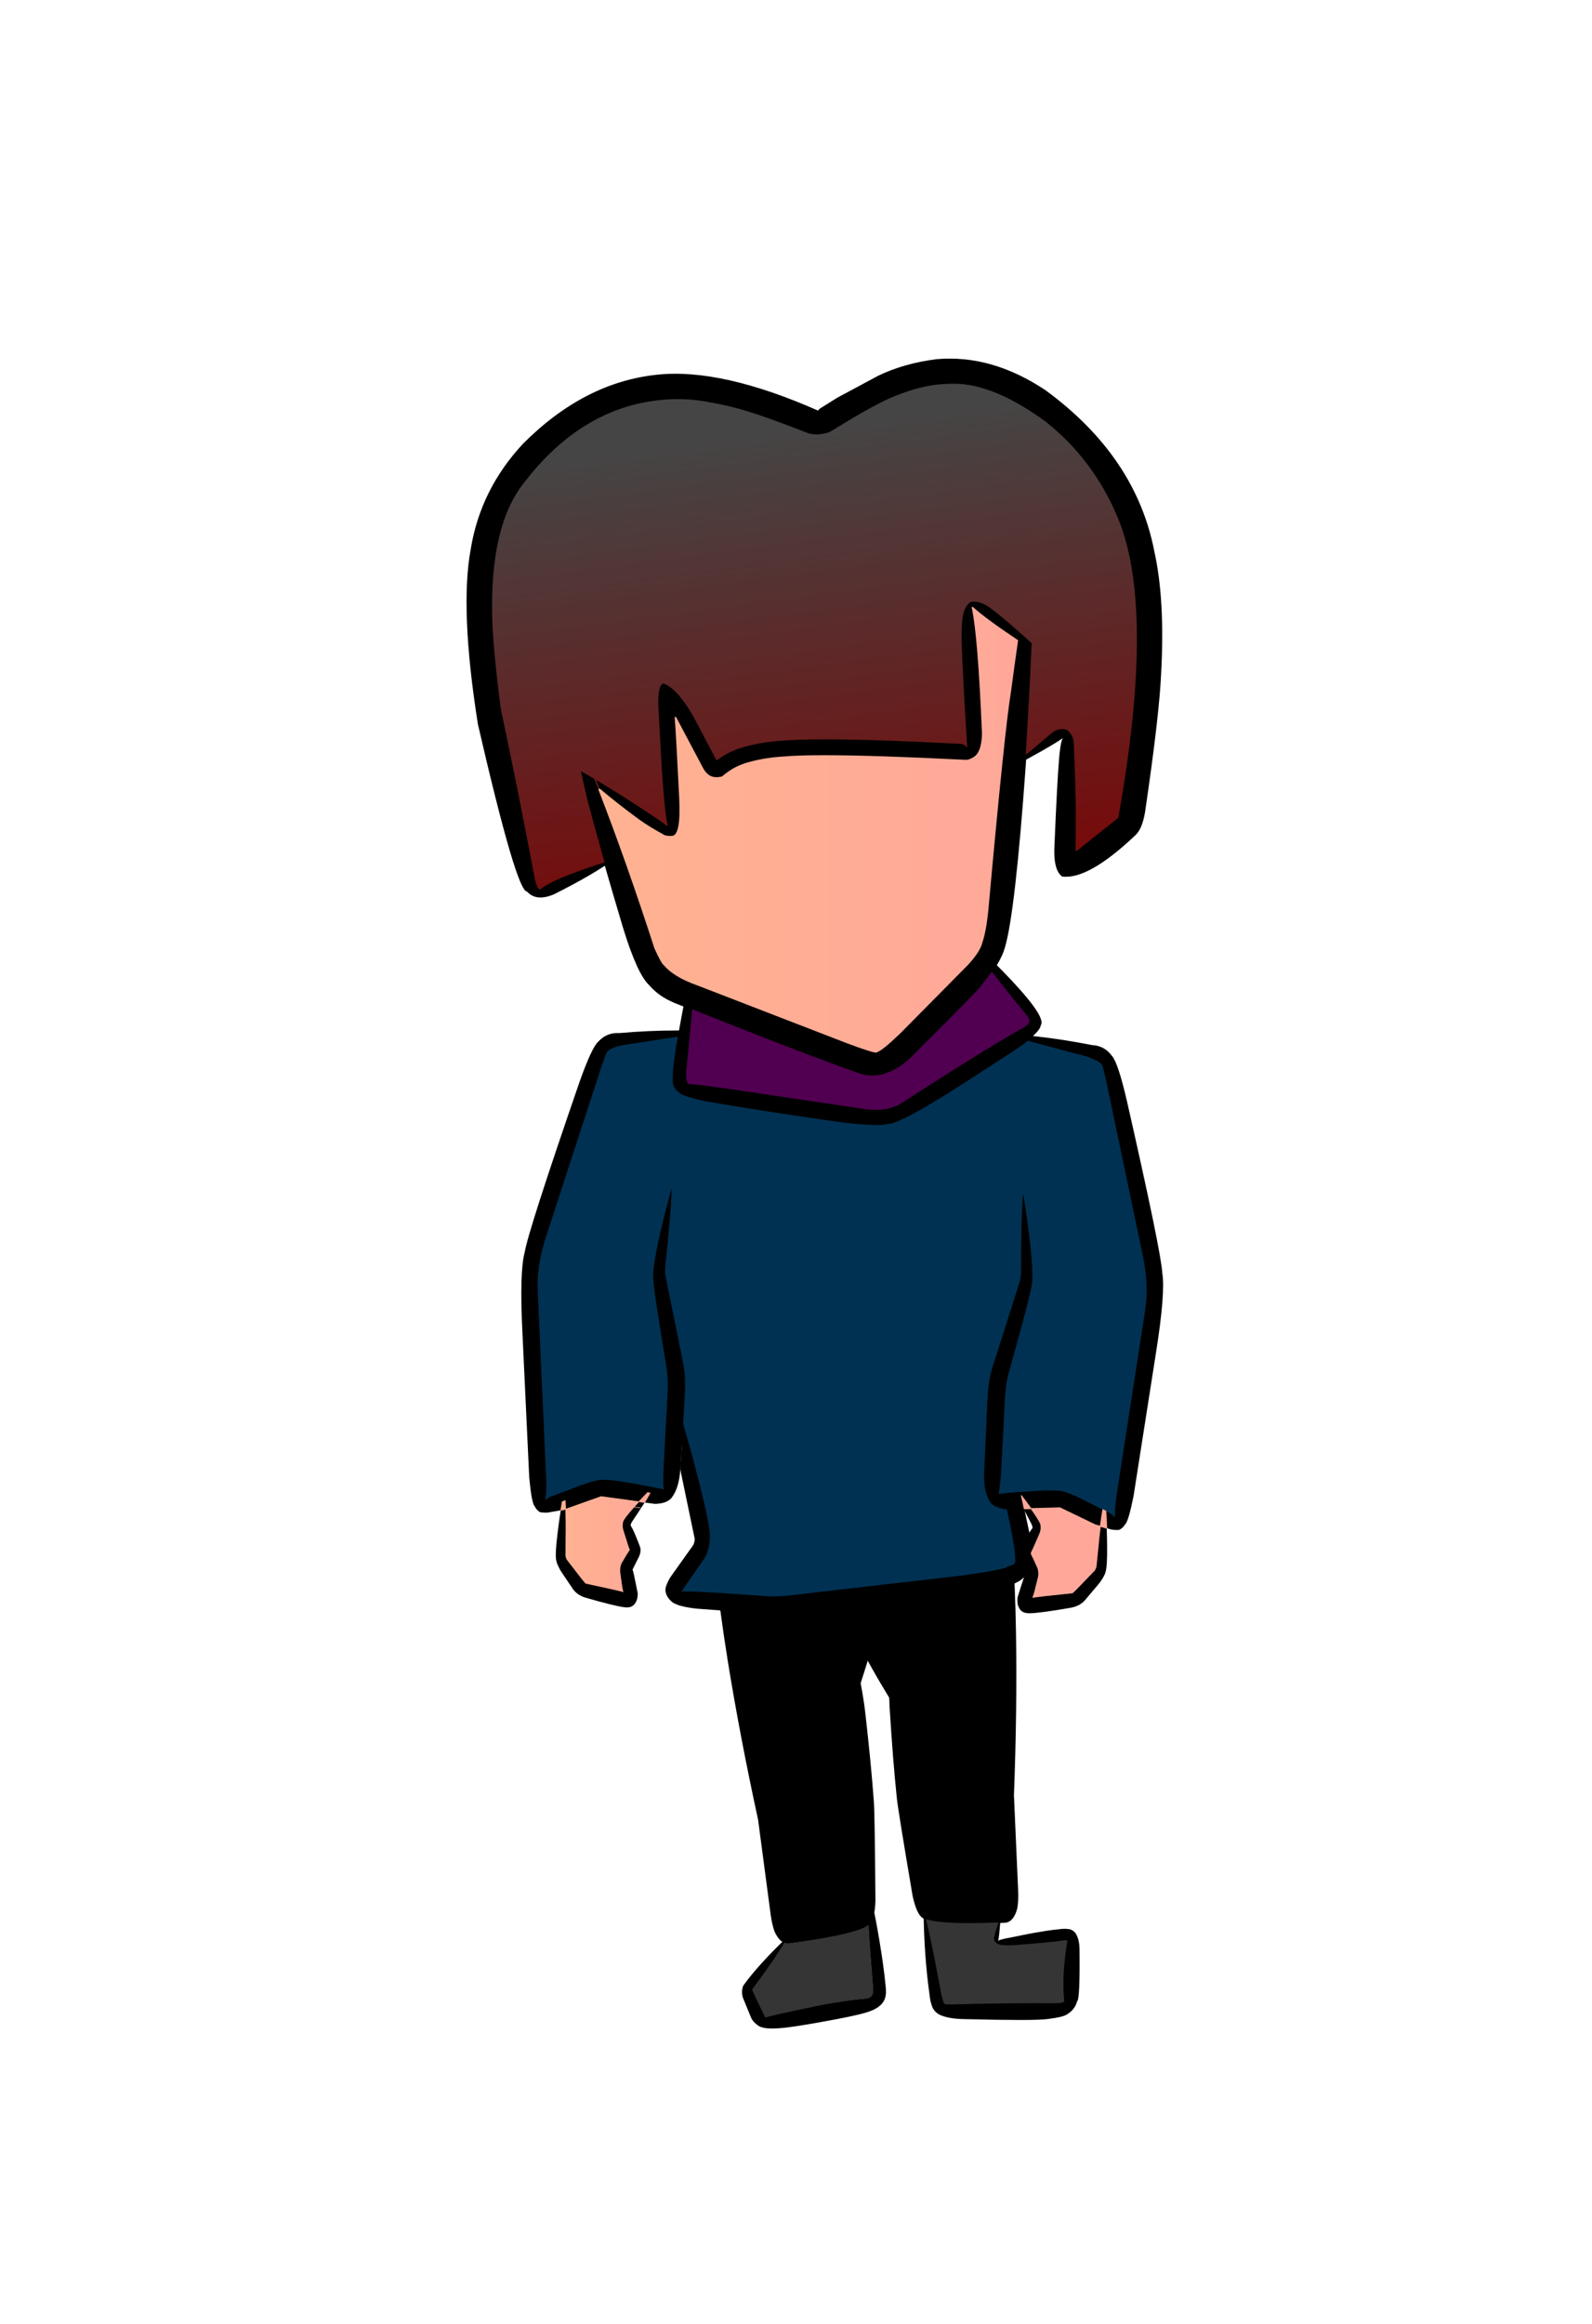 <?xml version="1.0" encoding="utf-8"?>
<svg xmlns="http://www.w3.org/2000/svg" xmlns:xlink="http://www.w3.org/1999/xlink" version= "1.1" width="1000px" height="1459px" viewBox="-140 0 1000 1459">
<g id="layer1">
<g style="fill:rgb(0,49,82); fill-opacity:1.0; stroke-linejoin: miter">
<path d="M335.742,1006.542L286.855,1002.361Q296.149,973.462,300.843,948.612L285.453,898.986L279.716,934.934L260.066,936.946L229.422,936.585L200.095,944.168L195.88,909.968L197.926,871.374L193.038,800.257Q218.185,716.994,238.632,659.875L265.558,651.261L290.344,648.558L287.104,680.062L331.622,691.321L413.652,701.32L491.199,661.256L498.581,651.706L531.426,656.997L554.508,665.319L580.716,766.179L583.666,838.079L575.215,891.982L561.64,956.741Q534.043,948.799,514.597,939.081L494.527,941.661L501.167,987.534L470.298,996.669L335.742,1006.542"/>
</g>
<g style="fill:rgb(0,0,0); fill-opacity:1.0; stroke-linejoin: miter">
<path d="M499.919,396.006Q499.459,399.071,499.001,402.227Q496.84,417.106,494.599,434.044Q490.6,457.785,480.288,572.05Q478.905,585.112,476.592,591.704Q475.427,597.033,467.782,605.422L425.266,648.403Q413.723,659.493,410.745,660.165Q410.807,660.432,410.271,660.432Q407.717,660.432,391.586,654.367L297.799,618.124Q283.514,613.042,277.28,605.681Q275.92,604.99,271.517,595.304Q254.029,541.207,236.233,495.368Q236.232,495.367,236.231,495.367L236.232,495.368Q234.942,492.043,233.651,488.764Q228.071,485.462,224.247,483.415L224.245,483.416Q224.439,484.32,224.637,485.224Q224.641,485.227,224.645,485.231L224.643,485.232Q226.658,494.445,228.888,503.585Q233.221,520.108,239.23,541.156L239.23,541.157Q239.228,541.157,239.226,541.158Q239.574,542.362,239.924,543.582L239.924,543.583Q239.922,543.583,239.92,543.584Q245.031,561.405,251.311,582.391Q260.278,611.736,267.887,618.688Q273.864,625.656,283.489,629.641Q357.414,659.458,399.402,674.324Q403.706,675.757,408.021,675.757Q419.696,675.757,431.456,665.265Q478.221,618.682,477.29,618.489L477.285,618.49Q477.236,618.493,477.156,618.538Q488.575,604.579,491.255,594.851Q497.728,572.869,504.355,480.016Q504.45,478.501,504.545,477.001L504.54,477.002Q502.108,478.317,499.471,479.727L499.469,479.728Q502.11,478.314,504.54,476.994Q504.668,475.025,504.789,473.081L504.783,473.082Q507.06,436.408,508.258,408.278Q508.257,408.278,508.256,408.277L508.258,408.278Q508.358,405.924,508.451,403.631Q503.874,399.485,499.919,396.006 Z M245.988,539.392L245.988,539.393Q245.988,539.392,245.988,539.392L245.986,539.393Q245.986,539.392,245.986,539.392 Z"/>
</g>
<g style="fill:rgb(0,0,0); fill-opacity:1.0; stroke-linejoin: miter">
<path d="M509.341,340.088Q509.348,340.268,509.354,340.449Q509.389,340.276,509.424,340.104L509.347,340.088 Z"/>
</g>
<g style="fill:rgb(0,0,0); fill-opacity:1.0; stroke-linejoin: miter">
<path d="M246.761,538.826L246.827,538.869Q247.028,539.011,246.892,539.241Q240.17,540.202,216.139,549.254Q204.999,553.643,199.339,557.863Q198.222,558.95,196.406,552.084Q187.07,502.037,174.977,444.868Q169.995,406.293,169.607,387.542Q168.176,330.419,189.149,303.845Q219.09,264.313,259.364,254.246Q282.57,248.783,303.291,252.57Q318.375,255.138,328.444,258.398Q341.028,262.041,367.25,272.318Q370.154,273.378,375.045,273.09Q379.897,272.516,382.432,271.022Q412.979,252.022,425.326,247.93Q441.702,241.641,455.553,241.473Q481.877,239.646,516.718,265.211Q545.891,288.458,560.902,323.284Q585.917,379.865,562.029,513.301L534.435,535.202Q530.998,537.84,531.903,540.775Q535.213,542.781,536.038,535.871L536.213,507.495Q535.883,487.628,534.948,467.612Q535.182,461.892,530.68,458.108Q526.17,456.038,520.936,459.436L492.603,483.369Q519.664,469.127,528.342,462.949Q526.404,462.896,525.271,476.189Q524.015,490.9,522.382,530.172Q521.397,546.142,527.153,550.355Q543.576,552.563,573.333,524.279Q577.448,520.423,579.232,510.069Q588.294,448.649,589.384,422.239Q591.83,376.432,585.068,346.149Q573.557,286.665,516.784,245.053Q482.914,222.419,448.096,225.539Q427.622,228.176,411.598,235.944L385.83,249.767L375.141,256.469Q373.05,258.067,374.474,258.08Q313.299,230.977,272.884,235.254Q227.094,239.971,188.618,278.527Q161.817,307.176,155.676,344.831Q148.733,382.23,160.18,454.682Q184.435,559.945,191.051,559.807Q196.744,566.181,207.832,561.586Q233.156,548.93,246.761,538.826"/>
</g>
<g style="fill:rgb(0,0,0); fill-opacity:1.0; stroke-linejoin: miter">
<path d="M471.609,377.306L471.609,377.307C471.038,377.306,470.474,377.347,469.918,377.429C465.829,379.421,464.054,385.261,463.683,394.929C463.495,399.844,464.322,424.401,467.073,468.661C466.766,467.64,465.541,466.962,463.398,466.626L437.559,465.375C413.705,464.33,394.035,463.807,378.55,463.807C367.243,463.807,358.174,464.168,351.323,464.643C341.335,465.335,332.136,466.821,323.841,469.647C319.664,471.069,316.249,472.827,313.49,474.624C312.374,475.35,311.286,476.106,310.226,476.891C310.209,476.843,310.191,476.794,310.173,476.745L295.551,448.988C288.558,437.123,282.201,430.351,276.483,428.672C273.548,429.812,272.715,436.068,273.339,447.483C275.634,489.521,277.297,513.067,278.976,518.087C276.231,515.791,267.009,509.557,251.226,499.52C244.4,495.179,238.516,491.639,233.659,488.767L233.657,488.768C234.514,490.952,235.373,493.152,236.232,495.367C244.099,502.003,252.272,508.466,260.817,514.663C265.48,518.044,270.683,520.967,276.038,524.102C277.157,524.758,278.669,525.357,280.958,525.357C281.407,525.357,281.884,525.372,282.38,525.309C286.327,524.805,287.887,516.677,287.107,501.014C285.776,474.299,284.856,457.486,284.31,450.576L284.312,450.577L300.717,481.521C302.948,486.166,306.025,488.488,309.95,488.488C310.596,488.488,311.259,488.393,311.956,488.3C313.049,488.154,313.673,488.031,313.854,487.876C316.591,485.518,319.269,483.7,321.826,482.337C323.633,481.374,325.822,480.396,328.456,479.569C335.547,477.344,343.43,476.124,352.045,475.489C358.139,475.039,366.706,474.667,377.77,474.667C398.551,474.667,428.112,475.632,466.455,477.566C466.566,477.571,466.678,477.576,466.791,477.576C468.144,477.576,469.574,476.993,471.238,476.097C475.1,474.017,477.57,468.912,477.3,460.518C475.98,419.557,486.493,419.648,483.935,407.939L481.576,406.368C487.141,411.397,495.601,415.171,504.736,413.495L499.002,402.222C499.002,402.224,499.001,402.225,499.001,402.227C501.906,404.154,504.991,406.17,508.258,408.277C508.325,406.708,508.389,405.159,508.451,403.631C505.399,400.867,502.556,398.325,499.919,396.006L499.918,396.007C493.785,390.609,488.71,386.509,484.916,383.427C480.006,379.438,475.647,377.306,471.609,377.306L471.609,377.307 Z"/>
</g>
<g style="fill:rgb(0,0,0); fill-opacity:1.0; stroke-linejoin: miter">
<path d="M224.246,483.416Q224.439,484.32,224.637,485.224Q230.311,490.371,236.232,495.366Q234.942,492.043,233.651,488.764Q228.072,485.463,224.248,483.416 Z"/>
</g>
<g style="fill:rgb(0,0,0); fill-opacity:1.0; stroke-linejoin: miter">
<path d="M732.253,547.836L732.253,547.836Q732.257,547.836,732.294,547.837Q732.419,547.839,732.426,547.84Q732.447,547.84,732.445,547.84Q732.442,547.84,732.452,547.84Q732.46,547.84,732.486,547.841Q732.525,547.841,732.541,547.841L732.563,547.842Q732.583,547.842,732.596,547.842L732.618,547.842Q732.639,547.842,732.637,547.842L732.629,547.842L732.577,547.841Q732.556,547.841,732.282,547.837Q732.254,547.836,732.253,547.836"/>
</g>
<g style="fill:rgb(0,0,0); fill-opacity:1.0; stroke-linejoin: miter">
<path d="M475.232,595.33Q474.568,596.639,473.624,598.08Q477.824,603.956,483.048,610.792L483.048,610.793Q483.045,610.796,483.043,610.799Q492.409,623.044,505.079,638.37Q506.742,641.246,506.116,641.568Q506.589,641.953,503.201,644.541Q481.873,656.197,425.013,692.874Q423.712,693.989,416.944,695.823Q413.901,696.394,410.221,696.394Q407.367,696.394,404.13,696.05L317.9,683.232Q297.919,680.361,293.221,680.184Q293.094,680.22,292.977,680.22Q291.327,680.22,291.502,673.139Q293.874,650.001,295.156,634.335Q295.155,634.334,295.154,634.333L295.157,634.335Q295.963,624.486,296.338,617.592Q294.295,616.824,292.424,616.008L292.421,616.009Q291.073,622.491,289.281,631.975Q289.287,631.977,289.292,631.979L289.289,631.98Q287.234,642.81,284.61,657.553Q282.357,671.521,282.61,678.806Q282.654,683.281,286.548,685.959Q288.388,688.188,302.289,691.31Q343.487,698.363,389.848,704.869Q402.998,706.365,410.367,706.365Q414.938,706.365,417.284,705.789Q417.343,705.79,417.403,705.79Q426.581,705.79,475.852,673.374Q504.005,655.273,503.916,654.764Q513.664,646.874,513.702,643.84Q518.181,638.201,486.152,606.042L486.146,606.043Q481.141,601.01,475.237,595.33 Z"/>
</g>
<g style="fill:rgb(0,0,0); fill-opacity:1.0; stroke-linejoin: miter">
<path d="M580.962,563.814L580.962,563.814Q580.961,563.814,580.99,563.811L581.134,563.797L581.151,563.795Q581.153,563.795,581.153,563.795L581.315,563.778Q581.344,563.775,581.343,563.775L580.962,563.814"/>
</g>
<g style="fill:rgb(0,0,0); fill-opacity:1.0; stroke-linejoin: miter">
<path d="M284.86,647.022Q267.753,647.022,249.011,648.655Q248.412,648.618,247.827,648.618Q240.709,648.618,235.794,654.059Q231.612,657.684,223.52,680.78Q191.739,773.016,189.59,786.253Q186.275,798.267,188.123,836.113L192.423,927.505Q193.893,943.533,195.724,945.53Q196.771,947.718,198.285,948.788Q198.706,949.76,202.729,949.76Q203.307,949.76,203.959,949.74L214.52,947.875L237.607,939.677L271.408,944.274Q278.758,944.098,281.82,940.509Q286.475,934.527,287.312,922.976L289.889,881.108Q290.427,871.224,290.338,868.473Q290.349,862.32,289.189,856.217L277.898,800.541Q277.672,797.667,277.91,794.562Q281.335,764.06,281.925,745.815L281.923,745.816Q271.012,785.884,270.259,800.084Q270.152,803.05,271.558,813.629Q273.636,828.486,278.745,859.128Q279.327,863.019,279.498,866.521L279.507,872.297L276.869,920.276Q276.382,931.812,276.834,934.511Q276.862,935.048,276.658,935.111Q247.618,929.084,239.122,929.084Q237.996,929.084,237.231,929.19Q233.129,929.571,225.01,932.542L206.465,939.512Q205.472,939.647,202.516,941.912Q203.417,935.962,203.064,927.938L197.874,812.998Q197.612,801.847,197.985,800.213Q198.874,789.18,203.142,776.022L237.362,671.002Q239.889,663.361,241.008,661.052Q241.923,658.283,251.603,656.149L285.796,650.913Q285.796,650.912,285.796,650.912L285.799,650.913L286.601,650.789L293.825,649.451Q293.936,648.283,294.041,647.143Q290.315,647.044,286.505,647.026L286.502,647.027Q285.684,647.022,284.86,647.022 Z"/>
</g>
<g style="fill:rgb(0,0,0); fill-opacity:1.0; stroke-linejoin: miter">
<path d="M458.1,645.32L458.1,645.324Q458.1,645.333,458.107,645.338L458.112,645.34L458.12,645.342L458.129,645.343L458.141,645.343L458.156,645.343L458.174,645.342L458.196,645.34L458.291,645.331Q458.292,645.331,458.292,645.331Q458.289,645.331,458.311,645.33Q458.345,645.328,458.388,645.326L458.41,645.324Q458.43,645.323,458.443,645.322L458.471,645.319L458.476,645.319L458.48,645.319L458.482,645.32L458.483,645.321Q458.483,645.323,458.483,645.327L458.476,645.33L458.455,645.331L458.423,645.332L458.384,645.331L458.339,645.33L458.292,645.329L458.244,645.327Q458.148,645.322,458.1,645.32"/>
</g>
<g style="fill:rgb(0,0,0); fill-opacity:1.0; stroke-linejoin: miter">
<path d="M510.431,650.687Q527.437,652.536,545.894,656.185Q546.493,656.213,547.074,656.277Q554.151,657.046,558.448,662.987Q562.214,667.042,567.762,690.878Q589.385,786.009,590.09,799.401Q592.088,811.703,586.159,849.127L572.004,939.519Q568.81,955.294,566.774,957.081Q565.496,959.143,563.875,960.043Q563.353,960.964,559.353,960.529Q558.778,960.467,558.132,960.376L547.835,957.38L525.769,946.734L491.669,947.65Q484.382,946.681,481.725,942.782Q477.744,936.332,478.161,924.758L480.125,882.856Q480.659,872.973,481.045,870.248Q481.699,864.129,483.512,858.187L500.756,804.059Q501.291,801.226,501.39,798.113Q501.282,767.42,502.668,749.218L502.671,749.219Q509.186,790.231,508.4,804.429Q508.185,807.39,505.643,817.755Q501.972,832.3,493.58,862.21Q492.581,866.015,492.033,869.478L491.399,875.22L488.834,923.203Q488.071,934.724,487.33,937.358Q487.244,937.889,487.441,937.973Q516.962,935.122,525.408,936.04Q526.527,936.162,527.276,936.35Q531.314,937.172,539.064,941.004L556.747,949.937Q557.719,950.179,560.413,952.75Q560.16,946.737,561.379,938.798L578.964,825.094Q580.43,814.036,580.236,812.372Q580.545,801.307,577.725,787.764L555.058,679.66Q553.372,671.792,552.509,669.375Q551.899,666.523,542.507,663.355L509.08,654.453Q509.08,654.453,509.08,654.452L509.077,654.453L508.293,654.243L501.256,652.132Q501.272,650.959,501.291,649.814Q505.006,650.118,508.796,650.513L508.798,650.514Q509.612,650.598,510.431,650.687 Z"/>
</g>
<g style="fill:rgb(0,0,0); fill-opacity:1.0; stroke-linejoin: miter">
<path d="M289.103,893.93L287.327,922.726L296.362,966.104Q296.377,968.807,295.102,970.634L281.633,989.529Q279.923,991.971,278.839,994.766Q276.176,1000.645,282.153,1005.885Q286.052,1008.792,297.64,1010.047Q339.185,1013.251,348.369,1013.251Q350.889,1013.251,350.972,1013.009Q461.195,1001.395,490.838,995.985Q501.553,994.15,505.222,987.653Q509.26,984.104,506.95,964.065Q505.236,955.744,503.396,947.336L502.14,947.369L503.391,947.336L497.761,947.487L497.761,947.488L503.391,947.336Q502.244,942.07,501.043,936.771L501.038,936.772Q496.054,937.162,490.182,937.712Q491.259,942.501,492.412,947.63L492.412,947.631Q493.013,950.301,493.635,953.064Q496.253,965.397,497.352,973.612Q498.044,981.434,497.524,981.434Q497.483,981.434,497.434,981.385Q496.121,983.492,488.121,985.283Q475.539,987.969,458.397,989.951L354.19,1001.951Q349.036,1002.355,345.173,1002.355Q344.129,1002.355,343.18,1002.326Q299.25,999.197,291.805,999.197Q291.463,999.197,291.197,999.204Q290.653,999.19,290.155,999.19Q288.888,999.19,287.917,999.28Q288.473,998.693,288.988,997.882L302.397,978.567Q306.005,972.873,305.882,964.009Q306.03,955.601,293.687,910.067Q291.263,901.449,289.103,893.93 Z"/>
</g>
<g style="fill:rgb(0,0,0); fill-opacity:1.0; stroke-linejoin: miter">
<path d="M482.303,862.722Q481.451,866.451,481.045,870.248Q480.659,872.973,480.125,882.856L479.793,889.941Q482.775,904.366,488.362,929.512Q488.597,926.788,488.834,923.203L490.444,893.087Q486.568,878.035,482.308,862.722 Z"/>
</g>
<g style="fill:rgb(0,0,0); fill-opacity:1.0; stroke-linejoin: miter">
<path d="M278.83,859.668L278.83,859.669Q279.339,863.263,279.498,866.521L279.507,872.297L279.006,881.406L279.005,881.43Q280.157,887.798,281.423,894.378L287.327,922.726L288.559,902.722L289.1,893.931Q282.864,872.211,278.832,859.668 Z"/>
</g>
<g style="fill:rgb(0,0,0); fill-opacity:1.0; stroke-linejoin: miter">
<path d="M499.834,936.867Q499.092,936.926,498.331,936.99Q499.098,936.927,499.839,936.867L499.844,936.868L499.834,936.868Q499.093,936.927,498.334,936.99Q498.287,936.994,498.236,936.998L498.228,936.999Q498.199,937.001,498.17,937.003Q498.173,937.003,498.176,937.003L498.181,937.004Q498.176,937.003,498.17,937.004Q499.424,940.03,500.441,942.185Q500.993,943.455,502.971,947.347L502.975,947.347L502.975,947.348L502.997,947.346L503.034,947.345L502.966,947.347L503.005,947.346L503.037,947.345L503.037,947.346L503.092,947.344L503.157,947.342L503.04,947.345L503.396,947.336L502.961,947.347Q503.322,948.039,503.719,948.813L503.719,948.814Q503.723,948.83,503.726,948.847Q505.38,952.057,507.793,956.681Q508.473,958.057,508.552,958.803Q508.665,959.038,508.332,959.805Q507.696,960.467,506.576,962.28Q504.903,964.99,502.15,970.271Q500.343,973.675,500.458,974.36Q500.087,976.13,500.848,978.876L504.229,987.974Q504.223,987.968,504.215,987.968Q504.066,987.968,503.247,990.308L503.247,990.309Q503.239,990.316,503.231,990.324Q501.976,993.938,499.124,1003.092Q498.818,1007.124,499.846,1008.922Q501.273,1012.629,505.603,1012.909Q506.043,1012.936,506.591,1012.936Q512.816,1012.936,532.964,1009.417Q538.66,1008.237,541.762,1004.444Q551.562,992.944,551.479,992.768L551.474,992.769Q551.458,992.77,551.445,992.779Q553.849,989.346,554.441,987.084Q555.6,983.248,555.412,970.215Q555.378,964.773,555.172,959.517L553.2,958.942L555.172,959.515Q555.09,957.41,554.98,955.335Q554.789,951.546,554.626,948.868L552.736,947.911Q552.09,951.494,551.166,958.351Q551.161,958.387,551.156,958.423Q550.545,962.208,548.567,982.795Q548.475,984.284,547.523,985.895L536.549,997.296Q533.973,999.908,533.498,1000.13Q513.002,1002.21,508.815,1002.931Q508.986,1002.568,509.135,1002.129Q509.466,1001.885,512.342,990.014Q512.78,986.861,511.901,984.466Q508.686,977.226,507.797,975.734L507.787,975.736L507.787,975.737Q507.787,975.731,507.787,975.726Q507.603,975.41,507.52,975.358Q507.591,975.354,507.771,975.058Q507.771,975.055,507.771,975.051L507.776,975.052Q508.114,974.492,508.814,972.919Q513.31,962.798,513.35,962.5L513.345,962.501Q513.332,962.509,513.32,962.528Q514.221,960.222,513.875,957.689Q513.612,955.485,507.663,947.221L507.652,947.222L503.391,947.336L507.652,947.221Q505.134,943.708,501.579,939.102L501.574,939.103Q501.919,940.645,502.26,942.185L502.258,942.186Q501.915,940.64,501.567,939.093Q500.736,938.01,499.844,936.867L499.839,936.868Q499.841,936.867,499.843,936.867 Z"/>
</g>
<g style="fill:rgb(0,0,0); fill-opacity:1.0; stroke-linejoin: miter">
<path d="M502.97,947.347L502.966,947.347L502.97,947.347 Z"/>
</g>
<g style="fill:rgb(0,0,0); fill-opacity:1.0; stroke-linejoin: miter">
<path d="M606.302,983.916L606.295,983.921Q606.28,983.932,606.277,983.945Q606.273,983.958,606.288,983.979Q606.296,983.99,606.311,984.004L606.398,984.082L606.477,984.17Q606.5,984.194,606.527,984.214Q606.529,984.217,606.529,984.219L606.527,984.221L606.519,984.229Q606.493,984.24,606.302,983.916"/>
</g>
<g style="fill:rgb(0,0,0); fill-opacity:1.0; stroke-linejoin: miter">
<path d="M266.815,937.115Q267.518,937.25,268.24,937.389Q267.513,937.249,266.81,937.115L266.805,937.116L266.814,937.117Q267.517,937.25,268.237,937.389Q268.281,937.398,268.33,937.407L268.338,937.409Q268.365,937.413,268.392,937.419Q268.389,937.418,268.386,937.418L268.382,937.418Q268.387,937.418,268.392,937.419Q266.878,940.185,265.681,942.141Q265.021,943.299,262.723,946.817L262.719,946.816L262.719,946.817L262.699,946.814L262.663,946.809L262.728,946.818L262.691,946.813L262.66,946.808L262.66,946.809L262.608,946.801L262.546,946.793L262.657,946.808L262.317,946.762L262.733,946.818Q262.315,947.443,261.855,948.142L261.855,948.143Q261.85,948.158,261.844,948.174Q259.929,951.073,257.139,955.247Q256.345,956.493,256.192,957.199Q256.06,957.411,256.298,958.18Q256.838,958.88,257.721,960.731Q259.04,963.498,261.125,968.837Q262.5,972.282,262.319,972.925Q262.49,974.657,261.476,977.206L257.295,985.56Q257.302,985.554,257.309,985.555Q257.452,985.571,257.993,987.895L257.993,987.896Q257.999,987.904,258.006,987.912Q258.831,991.5,260.608,1000.556Q260.482,1004.446,259.312,1006.059Q257.561,1009.458,253.388,1009.276Q252.964,1009.256,252.44,1009.199Q246.483,1008.552,227.572,1003.089Q222.244,1001.369,219.67,997.416Q211.489,985.394,211.586,985.234L211.591,985.235Q211.606,985.239,211.618,985.249Q209.674,981.713,209.343,979.488Q208.633,975.697,210.168,963.245Q210.766,958.042,211.51,953.034L213.457,952.689L211.51,953.033Q211.808,951.027,212.129,949.053Q212.705,945.447,213.14,942.902L215.048,942.183Q215.294,945.678,215.465,952.335Q215.465,952.37,215.466,952.406Q215.658,956.09,215.41,975.995Q215.343,977.429,216.087,979.069L225.402,991.119Q227.595,993.886,228.025,994.148Q247.421,998.269,251.352,999.394Q251.226,999.029,251.129,998.594Q250.838,998.325,249.321,986.668Q249.229,983.606,250.319,981.405Q254.148,974.812,255.154,973.477L255.164,973.48L255.163,973.481Q255.164,973.476,255.165,973.471Q255.374,973.187,255.458,973.146Q255.391,973.135,255.249,972.833Q255.25,972.83,255.25,972.826L255.245,972.827Q254.98,972.256,254.473,970.678Q251.224,960.526,251.216,960.237L251.221,960.238Q251.233,960.247,251.242,960.267Q250.62,957.967,251.214,955.579Q251.695,953.497,258.247,946.209L258.257,946.211L262.323,946.763L258.257,946.21Q261.032,943.11,264.912,939.073L264.917,939.074Q264.427,940.514,263.94,941.952L263.942,941.953Q264.431,940.51,264.925,939.065Q265.832,938.116,266.805,937.115L266.809,937.116Q266.808,937.115,266.806,937.114 Z"/>
</g>
<g style="fill:rgb(0,0,0); fill-opacity:1.0; stroke-linejoin: miter">
<path d="M311.072,1000.146Q311.723,1005.554,312.466,1011.164Q314.476,1026.339,317.163,1042.995Q324.693,1089.683,336.184,1142.587L344.085,1202.179Q344.942,1208.407,346.51,1212.759Q349.992,1220.424,355.155,1220.424Q355.922,1220.424,356.726,1220.255Q399.436,1214.485,405.899,1208.584Q409.379,1205.84,409.899,1193.815Q409.478,1138.178,408.907,1131.29Q407.253,1108.112,403.414,1074.54Q402.512,1066.951,400.603,1056.853L400.599,1056.854Q399.333,1050.139,397.618,1042.315L397.614,1042.316Q397.457,1042.984,397.298,1043.669Q397.399,1045.294,397.609,1047.908Q396.042,1062.73,395.726,1071.084L395.726,1071.085Q395.723,1071.09,395.721,1071.096Q395.603,1074.316,395.668,1076.574L398.322,1135.773L399.426,1201.174L356.549,1210.842L355.557,1210.674Q355.246,1210.388,355.141,1209.549Q354.898,1201.631,352.436,1182.216L347.79,1146.428Q347.168,1141.722,346.178,1136.804Q327.896,1048.887,325.813,1041.93Q321.627,1024.523,318.306,1011.586Q318.304,1011.586,318.303,1011.585L318.306,1011.586Q316.746,1005.51,315.377,1000.42Q313.126,1000.274,311.075,1000.146 Z"/>
</g>
<g style="fill:rgb(0,0,0); fill-opacity:1.0; stroke-linejoin: miter">
<path d="M412.1,959.733L412.1,959.733L412.274,959.653L412.447,959.571L412.1,959.733"/>
</g>
<g style="fill:rgb(0,0,0); fill-opacity:1.0; stroke-linejoin: miter">
<path d="M496.701,982.627Q496.114,982.769,495.513,982.916Q495.511,982.917,495.509,982.918L495.504,982.919Q494.055,983.271,492.509,983.65Q492.488,983.89,492.468,984.133L492.467,984.134Q492.465,984.133,492.462,984.134Q492.03,989.188,491.58,995.156Q491.553,995.507,491.527,995.861L491.526,995.861Q491.524,995.861,491.522,995.861Q490.545,1008.946,489.498,1026.345Q488.664,1033.56,486.048,1123.32Q485.934,1128.334,486.144,1133.078L487.833,1169.126Q488.806,1188.672,489.951,1196.51Q489.995,1197.355,489.739,1197.691L488.791,1198.03L444.884,1196.013L434.528,1131.429L427.894,1081.111Q427.892,1081.107,427.889,1081.102L427.893,1081.103L426.783,1072.678Q426.262,1069.176,424.879,1063.427Q421.859,1057.192,418.531,1050.599L418.526,1050.6Q418.363,1059.113,418.548,1065.957Q418.552,1065.964,418.557,1065.971L418.553,1065.972Q418.635,1069.185,418.8,1072.031Q420.894,1105.757,423.322,1128.866Q423.965,1135.748,433.285,1190.601Q435.901,1202.349,439.808,1204.442Q445.154,1207.825,469.144,1207.825Q478.335,1207.825,490.264,1207.328Q490.396,1207.332,490.527,1207.332Q491.207,1207.332,491.84,1207.22Q496.923,1206.316,499.011,1198.161Q499.793,1193.602,499.548,1187.319L496.899,1127.264Q498.956,1073.166,498.201,1025.881Q497.936,1009.284,497.277,994.213L497.273,994.214Q497.267,993.966,497.256,993.719Q497.006,988.065,496.701,982.627 Z"/>
</g>
<g style="fill:rgb(0,0,0); fill-opacity:1.0; stroke-linejoin: miter">
<path d="M387.83,998.077L385.29,998.369L387.83,998.077 Z"/>
</g>
<g style="fill:rgb(0,0,0); fill-opacity:1.0; stroke-linejoin: miter">
<path d="M387.83,998.077L384.417,998.47Q386.77,1004.2,388.797,1008.946L388.797,1008.947Q388.795,1008.947,388.793,1008.947Q391.315,1014.844,393.335,1019.223Q396.769,1026.633,399.933,1032.927L399.933,1032.928Q399.932,1032.93,399.931,1032.933Q402.383,1037.803,404.669,1042.005Q404.863,1042.366,405.062,1042.733L405.062,1042.734Q405.061,1042.736,405.06,1042.738Q410.155,1052.134,418.548,1065.949L418.548,1065.95Q418.548,1065.953,418.548,1065.957Q420.866,1069.764,423.43,1073.908Q425.796,1077.748,427.893,1081.102L426.783,1072.678Q426.262,1069.176,424.879,1063.427Q421.86,1057.192,418.531,1050.6L418.526,1050.601Q415.764,1045.119,412.786,1039.391Q410.586,1035.494,408.333,1031.605L408.329,1031.606Q405.668,1027.005,402.929,1022.416L402.925,1022.417Q398.72,1015.363,394.337,1008.336L394.333,1008.337Q391.132,1003.2,387.834,998.077 Z"/>
</g>
<g style="fill:rgb(0,0,0); fill-opacity:1.0; stroke-linejoin: miter">
<path d="M388.063,1091.318Q388.077,1091.476,388.124,1091.476Q388.17,1091.476,388.246,1091.331L388.067,1091.318 Z"/>
</g>
<g style="fill:rgb(0,0,0); fill-opacity:1.0; stroke-linejoin: miter">
<path d="M388.065,1090.845Q387.969,1091.072,387.874,1091.296L387.863,1091.303L388.063,1091.318Q388.049,1091.16,388.069,1090.845 Z"/>
</g>
<g style="fill:rgb(0,0,0); fill-opacity:1.0; stroke-linejoin: miter">
<path d="M402.93,1022.424Q402.931,1022.427,402.933,1022.43Q401.934,1025.726,400.813,1029.655Q400.38,1031.22,399.93,1032.938Q398.823,1037.165,397.614,1042.316Q397.615,1042.32,397.616,1042.325L397.612,1042.326Q397.453,1043,397.295,1043.682Q397.4,1045.305,397.609,1047.908Q396.042,1062.73,395.726,1071.084Q398.148,1064.326,400.598,1056.854Q400.598,1056.853,400.598,1056.853L400.599,1056.854Q402.819,1050.085,405.062,1042.733Q406.507,1037.997,407.962,1033.017Q408.143,1032.331,408.329,1031.606Q405.671,1027.009,402.934,1022.424 Z"/>
</g>
<g style="fill:rgb(0,0,0); fill-opacity:1.0; stroke-linejoin: miter">
<path d="M416.448,994.781L412.427,995.244Q410.197,1001.005,408.104,1006.797Q411.176,1006.45,414.147,1006.111Q414.361,1005.135,414.571,1004.136Q415.568,999.351,416.456,994.782L416.448,994.781 Z"/>
</g>
<g style="fill:rgb(0,0,0); fill-opacity:1.0; stroke-linejoin: miter">
<path d="M355.17,1215.628L355.153,1215.659Q336.365,1233.471,326.773,1246.9Q325.294,1251.303,327.026,1255.267L331.817,1266.931Q332.912,1269.397,335.689,1271.438Q339.009,1274.337,349.396,1273.489Q358.053,1272.985,384.734,1267.949Q401.979,1264.713,407.204,1262.531Q409.588,1261.586,411.419,1260.347L413.095,1259.008Q414.624,1257.581,415.497,1255.697Q416.37,1253.813,416.52,1251.363L416.472,1248.744Q415.67,1240.093,414.452,1231.672Q410.556,1204.87,405.096,1182.146Q404.873,1181.645,405.498,1186.737Q405.028,1200.925,405.504,1209.864Q406.025,1220.725,408.284,1248.6Q408.175,1252.463,407.727,1252.572Q407.27,1253.487,406.3,1253.998Q405.331,1254.509,403.714,1254.744Q390.044,1256.029,376.58,1258.592Q345.69,1264.918,340.791,1266.501L333.612,1251.532Q332.62,1249.409,332.764,1249.07Q340.139,1239.265,346.227,1230.309L354.573,1217.377L355.503,1215.814Q355.542,1215.891,355.17,1215.628"/>
</g>
<g style="fill:rgb(0,0,0); fill-opacity:1.0; stroke-linejoin: miter">
<path d="M440.108,1199.285L440.12,1199.245Q440.431,1228.054,443.851,1252.225Q444.323,1257.472,446.074,1261.159L447.22,1262.732Q448.507,1264.155,450.349,1265.085Q455.905,1267.658,466.142,1267.782Q509.723,1268.859,518.049,1267.737Q527.8,1266.513,530.152,1264.838Q535.218,1261.827,536.603,1256.558Q538.428,1255.398,538.096,1224.153Q538.066,1217.74,535.676,1213.959Q534.835,1212.755,533.596,1212.017L532.241,1211.416Q529.087,1210.719,524.856,1211.389Q518.717,1211.92,506.598,1214.152L490.997,1217.274Q488.518,1217.859,486.953,1218.465Q487.312,1217.66,487.688,1213.981L488.858,1201.209L484.853,1213.187L484.107,1216.389Q483.563,1219.253,486.796,1220.98Q488.998,1222.009,496.909,1221.697Q523.313,1219.613,528.901,1218.579Q530.26,1218.591,530.086,1218.89Q526.44,1240.758,528.169,1256.392Q527.774,1256.861,526.814,1257.096Q526.753,1257.304,522.439,1257.463Q492.99,1257.268,458.829,1258.188Q454.548,1258.221,453.708,1258.041Q453.367,1257.93,452.988,1257.023L451.799,1252.994Q445.977,1221.992,444.272,1214.988Q442.727,1207.816,440.932,1200.924L440.487,1199.342L440.108,1199.285"/>
</g>
<g style="fill:rgb(0,0,0); fill-opacity:1.0; stroke-linejoin: miter">
<path d="M461.165,229.535L461.165,229.531Q461.165,229.524,461.167,229.523L461.171,229.522Q461.175,229.521,461.183,229.52Q461.183,229.519,461.219,229.518L461.343,229.512Q461.348,229.512,461.354,229.512Q461.356,229.512,461.355,229.512Q461.355,229.512,461.356,229.512L461.362,229.511L461.395,229.507Q461.467,229.499,461.473,229.499Q461.493,229.498,461.506,229.497L461.518,229.497L461.527,229.496Q461.534,229.497,461.543,229.497L461.545,229.497L461.546,229.496L461.546,229.494Q461.538,229.488,461.165,229.535"/>
</g>
<g style="fill:url(#grad0); fill-opacity:1.0; stroke-linejoin: miter">
<path d="M509.358,340.398L509.369,340.399L509.364,340.399Q509.359,340.424,509.354,340.449Q509.353,340.423,509.353,340.398 Z M459.103,240.917Q457.3,240.917,455.534,241.039L455.53,241.039Q441.608,241.211,425.17,247.524L425.169,247.524Q412.768,251.642,382.203,270.653L382.203,270.653Q379.749,272.095,375.003,272.657L375,272.657Q373.977,272.717,373.045,272.717Q369.617,272.717,367.409,271.914L367.408,271.914Q341.182,261.634,328.578,257.984L328.577,257.984Q318.48,254.715,303.37,252.142L303.37,252.142Q294.847,250.585,285.908,250.585Q273.019,250.585,259.265,253.823L259.259,253.824Q218.836,263.928,188.802,303.583L188.802,303.583Q167.738,330.28,169.172,387.553L169.172,387.553Q169.561,406.328,174.546,444.924L174.552,444.958Q186.644,502.122,195.979,552.164L195.986,552.195Q197.547,558.098,198.817,558.42L198.817,558.42Q198.918,558.446,199.021,558.446Q199.194,558.446,199.356,558.373Q199.49,558.313,199.61,558.205L199.608,558.205Q205.22,554.023,216.293,549.661L216.293,549.661Q231.13,544.072,239.356,541.573C239.542,541.517,239.668,541.344,239.665,541.15L239.665,541.149L239.648,541.037Q233.641,519.998,229.31,503.482L229.31,503.482Q227.089,494.38,225.082,485.205L225.08,485.205C225.077,485.161,225.067,485.118,225.052,485.077L225.05,485.077Q224.959,484.661,224.869,484.245L224.871,484.245Q228.403,486.166,233.304,489.064L233.302,489.064Q234.565,492.272,235.826,495.524C235.892,495.694,236.055,495.802,236.231,495.802C236.258,495.802,236.285,495.799,236.312,495.794C236.517,495.756,236.666,495.576,236.666,495.367L236.666,495.366C236.666,495.312,236.656,495.259,236.637,495.209Q235.579,492.483,234.523,489.786L234.525,489.786Q241.474,493.92,250.995,499.888L250.995,499.888Q274.601,514.994,278.698,518.421C278.778,518.488,278.877,518.522,278.977,518.522C279.062,518.522,279.147,518.497,279.221,518.446C279.382,518.337,279.45,518.134,279.389,517.949Q276.889,510.476,273.773,447.461L273.772,447.451Q272.558,430.947,276.506,429.134L276.509,429.134Q284.865,431.715,295.177,449.209L295.177,449.209L309.786,476.944L309.783,476.944Q309.801,476.991,309.817,477.037C309.863,477.167,309.968,477.267,310.1,477.307C310.141,477.319,310.184,477.325,310.226,477.325C310.318,477.325,310.409,477.296,310.485,477.24Q312.064,476.071,313.727,474.988L313.727,474.988Q317.82,472.323,323.977,470.06L323.976,470.06Q336.416,465.988,351.349,465.077L351.358,465.076Q361.608,464.242,378.55,464.242Q401.768,464.242,437.54,465.809L437.54,465.809L463.36,467.059L463.356,467.059Q466.276,467.522,466.657,468.786C466.713,468.972,466.884,469.095,467.073,469.095C467.098,469.095,467.124,469.093,467.149,469.088C467.367,469.049,467.52,468.854,467.507,468.634Q463.383,402.279,464.116,394.973L464.118,394.932Q464.217,380.764,470.046,377.85L470.042,377.85Q470.815,377.741,471.609,377.741Q477.506,377.741,484.636,383.759L484.651,383.771Q490.441,388.245,499.63,396.333L499.633,396.333Q503.522,399.755,508.013,403.821L508.008,403.821Q507.919,406.022,507.824,408.26Q506.626,436.384,504.349,473.054L504.349,473.054C504.348,473.063,504.348,473.072,504.348,473.081L504.348,473.081C504.348,473.244,504.44,473.395,504.588,473.469L504.585,473.469C504.641,473.497,504.704,473.514,504.77,473.516C504.774,473.516,504.779,473.516,504.783,473.516C504.89,473.516,504.988,473.478,505.064,473.413L505.063,473.413L521.178,459.8L521.173,459.8Q524.317,457.759,527.161,457.759Q528.855,457.759,530.457,458.484L530.451,458.484Q534.737,462.12,534.514,467.594L534.514,467.632Q535.448,487.642,535.778,507.503L535.778,507.503L535.615,533.918C535.614,534.085,535.709,534.238,535.86,534.311C535.92,534.34,535.985,534.355,536.05,534.355C536.146,534.355,536.242,534.323,536.32,534.261L562.299,513.642C562.382,513.576,562.438,513.482,562.457,513.378Q586.368,379.815,561.301,323.112L561.301,323.112Q546.247,288.186,516.989,264.871L516.975,264.861Q484.343,240.917,459.103,240.917 Z"/>
</g>
<g style="fill:rgb(0,0,0); fill-opacity:1.0; stroke-linejoin: miter">
<path d="M634.582,369.656L634.582,369.656Q634.586,369.656,634.622,369.647L634.757,369.614L634.768,369.612Q634.77,369.612,634.769,369.612L634.797,369.605L634.928,369.572Q634.956,369.565,634.955,369.565L634.582,369.656"/>
</g>
<g style="fill:url(#grad1); fill-opacity:1.0; stroke-linejoin: miter">
<path d="M470.882,381.055C470.615,381.055,470.399,381.271,470.399,381.538C470.399,381.597,470.41,381.654,470.429,381.706L470.424,381.706Q474.243,399.278,476.817,460.538L476.817,460.538Q476.619,472.82,471.019,475.667L470.986,475.685Q468.684,477.093,466.791,477.093Q466.636,477.093,466.485,477.084L466.479,477.084Q408.953,474.184,377.77,474.184Q361.151,474.184,352.002,475.008L351.999,475.008Q339.019,475.818,328.314,479.108L328.304,479.111Q324.332,480.427,321.596,481.912L321.596,481.912Q317.703,483.962,313.541,487.508L313.522,487.526L313.518,487.526Q313.25,487.681,311.906,487.82L311.869,487.825Q310.875,488.006,309.95,488.006Q304.367,488.006,301.152,481.312L301.144,481.295L284.739,450.352C284.655,450.194,284.491,450.096,284.313,450.096L284.31,450.096C284.175,450.096,284.046,450.152,283.955,450.251C283.864,450.35,283.818,450.482,283.828,450.616Q284.647,460.976,286.625,501.038L286.625,501.039Q287.789,524.059,282.329,524.829L282.326,524.829Q281.606,524.874,280.958,524.874Q277.701,524.874,276.349,523.733L276.267,523.677Q268.102,519.279,261.102,514.273L261.102,514.273Q248.511,505.073,236.876,495.28C236.84,495.249,236.799,495.224,236.755,495.205L236.752,495.204C236.693,495.179,236.63,495.166,236.568,495.166C236.438,495.166,236.308,495.221,236.204,495.328L236.202,495.328C235.991,495.416,235.871,495.64,235.914,495.865C235.924,495.916,235.942,495.964,235.966,496.007L235.963,496.007Q253.662,541.643,271.058,595.452L271.078,595.503Q275.419,605.055,276.97,606.059L276.967,606.059Q283.293,613.476,297.637,618.579L297.637,618.579L391.412,654.817L391.416,654.819Q407.63,660.915,410.271,660.915Q410.551,660.915,410.741,660.853Q411.034,660.758,411.153,660.552L411.149,660.552Q414.484,659.431,425.6,648.751L425.609,648.743L468.125,605.761L468.139,605.747Q475.83,597.307,477.051,591.864L477.048,591.864Q479.379,585.219,480.768,572.101L480.769,572.094Q491.079,457.847,495.075,434.124L495.077,434.108Q497.316,417.19,499.474,402.329L499.473,402.329L499.485,402.208L499.484,402.207C499.48,402.05,499.399,401.906,499.269,401.819Q479.531,388.698,471.21,381.18C471.188,381.16,471.165,381.143,471.141,381.128L471.136,381.128C471.062,381.082,470.974,381.055,470.882,381.055 Z"/>
</g>
<g style="fill:rgb(0,0,0); fill-opacity:1.0; stroke-linejoin: miter">
<path d="M650.02,556.514L650.024,556.524Q650.03,556.544,650.041,556.551L650.047,556.553L650.055,556.554L650.065,556.552L650.076,556.549Q650.089,556.544,650.106,556.534L650.207,556.477L650.315,556.424Q650.32,556.422,650.369,556.395Q650.374,556.392,650.376,556.393L650.379,556.394Q650.38,556.393,650.385,556.408Q650.388,556.435,650.02,556.514"/>
</g>
<g style="fill:url(#grad2); fill-opacity:1.0; stroke-linejoin: miter">
<path d="M507.666,947.502L507.667,947.502L507.664,947.502L507.663,947.502 Z M501.579,938.822C501.545,938.822,501.51,938.828,501.477,938.841L501.473,938.841C501.425,938.859,501.383,938.889,501.351,938.929C501.298,938.995,501.278,939.082,501.296,939.165Q501.644,940.711,501.985,942.246C501.989,942.265,501.995,942.282,502.002,942.299L501.997,942.299Q502.562,944.844,503.116,947.39L503.111,947.39C503.135,947.515,503.243,947.61,503.373,947.615L503.368,947.615C503.375,947.616,503.383,947.616,503.391,947.616C503.4,947.616,503.409,947.616,503.418,947.615C503.419,947.615,503.419,947.615,503.42,947.615L503.415,947.615L507.518,947.506L507.523,947.506Q513.345,955.605,513.597,957.722L513.598,957.727Q513.934,960.188,513.06,962.426C513.043,962.47,513.037,962.515,513.042,962.559L513.037,962.559Q512.642,963.614,508.558,972.805Q507.865,974.361,507.536,974.908L507.536,974.908C507.51,974.95,507.496,974.999,507.496,975.052L507.496,975.053C507.496,975.073,507.498,975.093,507.502,975.112L507.497,975.112Q507.503,975.429,507.507,975.741C507.508,975.825,507.545,975.9,507.604,975.95L507.599,975.95Q508.513,977.525,511.645,984.579L511.644,984.579Q512.491,986.903,512.064,989.975L512.063,989.975Q509.303,1001.366,508.926,1001.946L508.923,1001.946C508.9,1001.973,508.882,1002.005,508.87,1002.039Q508.726,1002.463,508.562,1002.812C508.517,1002.906,508.529,1003.018,508.592,1003.101C508.645,1003.171,508.728,1003.211,508.815,1003.211C508.831,1003.211,508.846,1003.21,508.862,1003.207Q513.04,1002.487,533.527,1000.409L533.617,1000.384Q534.137,1000.141,536.748,997.492L536.75,997.49L547.724,986.089L547.764,986.037Q548.747,984.374,548.845,982.822L548.845,982.822L548.846,982.812L548.846,982.812Q550.763,962.859,551.395,958.709L551.4,958.709L555.094,959.785C555.12,959.792,555.146,959.796,555.172,959.796C555.232,959.796,555.291,959.777,555.34,959.74C555.411,959.687,555.452,959.604,555.452,959.516L555.452,959.515L555.452,959.504Q555.369,957.398,555.259,955.321Q555.069,951.532,554.905,948.851C554.899,948.752,554.841,948.663,554.752,948.618L552.867,947.664L552.79,947.639L552.784,947.638C552.768,947.635,552.751,947.633,552.735,947.633C552.602,947.633,552.484,947.728,552.46,947.864Q551.828,951.368,550.932,957.99L547.935,957.118L525.891,946.482C525.853,946.464,525.811,946.454,525.769,946.454C525.767,946.454,525.764,946.454,525.762,946.454L507.794,946.938Q505.299,943.463,501.801,938.931C501.747,938.861,501.664,938.822,501.579,938.822 Z"/>
</g>
<g style="fill:rgb(0,0,0); fill-opacity:1.0; stroke-linejoin: miter">
<path d="M243.537,966.005L243.537,966.005Q243.535,966.005,243.556,966.005Q243.557,966.005,243.593,966.005L243.729,966.005L243.729,966.005L243.729,966.005L243.825,966.005Q243.912,966.005,243.921,966.005L243.914,966.005L243.893,966.005L243.861,966.005L243.822,966.005L243.777,966.005Q243.657,966.005,243.637,966.005L243.597,966.005L243.566,966.005L243.545,966.005L243.537,966.005"/>
</g>
<g style="fill:rgb(0,0,0); fill-opacity:1.0; stroke-linejoin: miter">
<path d="M329.896,884.975L329.896,884.975Q329.9,884.976,329.936,884.981L330.079,884.999L330.086,885Q330.086,885,330.086,885L330.086,885.0L330.093,885.001Q330.178,885.012,330.277,885.024L329.896,884.975"/>
</g>
<g style="fill:url(#grad3); fill-opacity:1.0; stroke-linejoin: miter">
<path d="M266.805,936.918C266.752,936.918,266.701,936.939,266.664,936.977Q265.695,937.974,264.793,938.918L264.791,938.918C264.783,938.923,264.777,938.929,264.77,938.936Q262.858,940.926,261.214,942.689L237.633,939.481L237.541,939.491L215.506,947.317Q215.388,944.207,215.244,942.169C215.24,942.107,215.207,942.05,215.154,942.017C215.122,941.996,215.085,941.985,215.048,941.985C215.024,941.985,215.001,941.99,214.978,941.998L213.071,942.718C213.005,942.743,212.958,942.8,212.946,942.869Q212.558,945.136,212.059,948.244C212.049,948.307,212.07,948.371,212.115,948.416L212.114,948.416C212.146,948.448,212.19,948.469,212.238,948.473C212.243,948.473,212.249,948.473,212.254,948.473C212.271,948.473,212.287,948.471,212.303,948.467L212.301,948.467L214.554,948.069L214.586,948.061L215.129,947.868L215.132,947.868Q215.205,949.891,215.268,952.34L215.268,952.34Q215.268,952.379,215.269,952.41L215.269,952.416Q215.461,956.094,215.213,975.992L215.213,975.992Q215.146,977.471,215.907,979.15L215.931,979.189L225.246,991.24L225.247,991.241Q227.462,994.037,227.923,994.316L227.985,994.341Q247.373,998.46,251.298,999.584C251.316,999.589,251.334,999.592,251.352,999.592C251.406,999.592,251.458,999.57,251.495,999.53C251.546,999.477,251.563,999.4,251.537,999.325L251.537,999.325L251.537,999.325Q251.415,998.972,251.321,998.551L251.265,998.454L251.268,998.454Q251.279,998.465,251.284,998.475L251.284,998.475Q250.987,997.943,249.519,986.662L249.518,986.662Q249.428,983.654,250.492,981.5L250.492,981.5Q254.243,975.041,255.274,973.646L255.272,973.646C255.301,973.626,255.325,973.6,255.34,973.569L255.338,973.569Q255.489,973.365,255.546,973.323L255.544,973.323C255.621,973.285,255.665,973.201,255.653,973.116C255.643,973.054,255.605,973.002,255.552,972.973L255.55,972.973Q255.514,972.93,255.446,972.788L255.443,972.788C255.438,972.764,255.429,972.742,255.416,972.721L255.414,972.721Q255.154,972.153,254.661,970.618Q251.68,961.304,251.434,960.322L251.431,960.322C251.441,960.288,251.442,960.251,251.432,960.215Q250.824,957.965,251.406,955.627L251.406,955.624Q251.873,953.602,258.323,946.419L258.325,946.419L262.262,946.953L262.296,946.958L262.296,946.958C262.305,946.959,262.314,946.96,262.323,946.96C262.42,946.96,262.505,946.888,262.518,946.789C262.533,946.681,262.457,946.582,262.349,946.567L258.654,946.065L258.652,946.065Q259.9,944.677,261.363,943.107L261.365,943.107L264.897,943.588C264.906,943.59,264.915,943.59,264.924,943.59C264.971,943.59,265.017,943.573,265.053,943.542C265.068,943.528,265.081,943.513,265.092,943.496L265.091,943.496Q265.591,942.695,265.849,942.244L265.849,942.244Q267.049,940.283,268.565,937.514C268.595,937.459,268.597,937.393,268.571,937.336C268.557,937.307,268.538,937.283,268.513,937.264L268.511,937.264C268.486,937.244,268.457,937.231,268.425,937.224Q268.398,937.219,268.372,937.215L268.373,937.215L268.368,937.214L268.368,937.214Q268.368,937.214,268.354,937.211L268.353,937.211Q268.31,937.203,268.276,937.196L268.275,937.196Q268.235,937.188,268.139,937.17L268.137,937.17C268.13,937.168,268.123,937.166,268.116,937.165Q267.482,937.042,266.852,936.922L266.839,936.921L266.835,936.921L266.835,936.921L266.835,936.921L266.813,936.919L266.812,936.919L266.811,936.918L266.811,936.918L266.81,936.918L266.807,936.918 Z"/>
</g>
<g style="fill:rgb(0,0,0); fill-opacity:1.0; stroke-linejoin: miter">
<path d="M228.461,962.041L228.461,962.041L228.625,962.114L228.636,962.12Q228.636,962.119,228.637,962.12L228.647,962.124L228.812,962.197L228.461,962.041"/>
</g>
<g style="fill:rgb(81,0,81); fill-opacity:1.0; stroke-linejoin: miter">
<path d="M458.256,645.327L458.292,645.329L458.311,645.33Q458.314,645.33,458.317,645.33L458.319,645.33L458.319,645.33Q458.334,645.329,458.35,645.328L458.355,645.328L458.353,645.331L458.339,645.33L458.322,645.331L458.319,645.33L458.319,645.331L458.313,645.33L458.308,645.33Q458.298,645.331,458.294,645.332L458.292,645.332Q458.292,645.332,458.292,645.332L458.29,645.331L458.259,645.334L458.259,645.334L458.256,645.327 Z M483.041,610.333C482.887,610.333,482.744,610.408,482.656,610.534L482.656,610.534Q480.091,614.21,476.793,618.241C476.7,618.355,476.668,618.501,476.697,618.637L476.692,618.637Q473.853,622.371,431.125,664.933L431.124,664.933Q419.508,675.288,408.021,675.288Q403.786,675.288,399.559,673.881L399.559,673.881Q360.953,660.214,295.334,633.9L295.328,633.898L295.312,633.892L295.306,633.89L295.303,633.889L295.303,633.889C295.255,633.873,295.206,633.866,295.156,633.866C295.065,633.866,294.975,633.892,294.897,633.944L294.897,633.944C294.777,634.023,294.701,634.153,294.689,634.296L294.689,634.296Q293.407,649.957,291.035,673.091L291.034,673.099L291.033,673.119L291.033,673.127Q290.847,680.637,292.946,680.689L292.946,680.689Q292.96,680.689,292.977,680.689Q293.121,680.689,293.269,680.656L293.272,680.656Q298.024,680.85,317.833,683.696L404.061,696.514L404.067,696.515L404.08,696.517L404.104,696.518L404.093,696.518L404.089,696.518Q407.346,696.863,410.221,696.863Q413.945,696.863,417.031,696.284L417.038,696.282L417.058,696.277L417.067,696.275Q423.842,694.44,425.278,693.264L425.273,693.264Q482.113,656.601,503.426,644.952L503.439,644.944L503.473,644.923L503.486,644.913Q506.57,642.558,506.64,641.758Q506.644,641.718,506.643,641.679L506.638,641.679Q506.989,640.989,506.038,639.143Q505.801,638.683,505.485,638.135L505.475,638.121L505.45,638.085L505.44,638.071Q492.806,622.787,483.459,610.571L483.454,610.571C483.374,610.429,483.221,610.333,483.046,610.333 Z"/>
</g>
<g style="fill:rgb(53,53,53); fill-opacity:1.0; stroke-linejoin: miter">
<path d="M442.081,1205.126C441.976,1205.126,441.876,1205.174,441.811,1205.257L441.809,1205.26L441.809,1205.26L441.809,1205.26C441.746,1205.342,441.724,1205.449,441.748,1205.55Q442.899,1210.241,443.937,1215.06L443.938,1215.063L443.939,1215.068L443.939,1215.069Q445.642,1222.064,451.463,1253.057L451.464,1253.066L451.468,1253.082L451.471,1253.091L452.659,1257.12C452.664,1257.138,452.672,1257.154,452.682,1257.169L452.677,1257.169Q453.115,1258.208,453.602,1258.367L453.63,1258.373L453.633,1258.374L453.629,1258.374C453.633,1258.375,453.637,1258.376,453.641,1258.377Q454.391,1258.535,457.582,1258.535Q458.167,1258.535,458.832,1258.53L458.838,1258.53L458.839,1258.53Q487.013,1257.771,511.981,1257.771Q517.28,1257.771,522.437,1257.805L522.441,1257.805L522.448,1257.805L522.454,1257.805L522.456,1257.805L522.457,1257.805Q526.52,1257.656,526.948,1257.426L526.942,1257.426L526.864,1257.447L526.954,1257.42L526.959,1257.42L526.961,1257.418L526.958,1257.418L526.964,1257.417L526.965,1257.416L526.966,1257.416Q526.97,1257.413,526.975,1257.41L526.969,1257.41Q527.98,1257.148,528.431,1256.612L528.431,1256.612C528.491,1256.541,528.52,1256.448,528.509,1256.354Q526.789,1240.792,530.413,1219.013L530.407,1219.013Q530.53,1218.741,530.331,1218.529L530.326,1218.529L530.342,1218.551L530.309,1218.506Q530.261,1218.46,530.199,1218.424L530.199,1218.424Q529.892,1218.245,528.903,1218.237L528.886,1218.237L528.855,1218.24L528.838,1218.243Q523.269,1219.273,496.883,1221.356L496.878,1221.356Q495.054,1221.428,493.537,1221.428Q488.589,1221.428,486.959,1220.678L486.958,1220.678Q483.955,1219.074,484.441,1216.467L484.44,1216.467L485.183,1213.281L487.091,1207.575C487.122,1207.482,487.112,1207.38,487.063,1207.295C487.013,1207.21,486.93,1207.15,486.834,1207.131L486.834,1207.131L486.829,1207.13L486.808,1207.127L486.77,1207.124L486.749,1207.123Q476.957,1207.482,469.144,1207.482Q449.176,1207.482,442.194,1205.143L442.166,1205.136L442.115,1205.128L442.085,1205.126 Z"/>
</g>
<g style="fill:rgb(53,53,53); fill-opacity:1.0; stroke-linejoin: miter">
<path d="M405.455,1208.756C405.41,1208.756,405.367,1208.771,405.332,1208.798Q398.008,1214.476,356.699,1220.056L356.685,1220.058Q355.901,1220.223,355.155,1220.223Q354.005,1220.223,352.94,1219.832L352.925,1219.827L352.921,1219.826C352.904,1219.821,352.886,1219.819,352.868,1219.819C352.801,1219.819,352.737,1219.852,352.699,1219.91L346.058,1230.2L346.058,1230.2Q339.974,1239.151,332.603,1248.949L332.579,1248.992Q332.571,1249.01,332.565,1249.03Q332.43,1249.477,333.43,1251.617L333.431,1251.619L340.61,1266.588C340.644,1266.659,340.715,1266.702,340.791,1266.702C340.811,1266.702,340.832,1266.699,340.852,1266.692Q345.741,1265.112,376.618,1258.789L376.617,1258.789Q390.072,1256.228,403.733,1254.943L403.743,1254.942Q405.394,1254.703,406.394,1254.176L406.394,1254.176Q407.386,1253.653,407.873,1252.727L407.869,1252.727Q407.892,1252.713,407.914,1252.694L407.915,1252.694Q408.38,1252.301,408.484,1248.606L408.484,1248.584Q406.225,1220.712,405.704,1209.855L405.704,1209.854Q405.68,1209.407,405.659,1208.947C405.654,1208.84,405.566,1208.756,405.459,1208.756 Z"/>
</g>
<g style="fill:rgb(0,0,0); fill-opacity:1.0; stroke-linejoin: miter">
<path d="M491.517,995.038C491.45,995.038,491.387,995.046,491.325,995.061L491.32,995.061Q491.014,995.119,490.699,995.172L490.698,995.173L490.694,995.173L490.69,995.174Q467.403,999.424,394.261,1007.516L394.257,1007.516C394.218,1007.52,394.178,1007.527,394.139,1007.537L394.138,1007.537L394.135,1007.538L394.135,1007.538C393.73,1007.638,393.465,1008.024,393.515,1008.437L393.515,1008.437C393.535,1008.598,393.6,1008.743,393.696,1008.86L393.692,1008.86Q398.043,1015.836,402.218,1022.838C402.237,1022.87,402.258,1022.901,402.281,1022.93L402.277,1022.93Q404.983,1027.466,407.616,1032.019L407.616,1032.019C407.635,1032.053,407.656,1032.083,407.679,1032.112L407.675,1032.112Q409.894,1035.945,412.068,1039.796L412.068,1039.796Q415.036,1045.506,417.791,1050.973L417.791,1050.973C417.809,1051.009,417.83,1051.044,417.853,1051.077L417.849,1051.077Q421.129,1057.575,424.107,1063.723L424.103,1063.723Q425.458,1069.364,425.968,1072.799L425.968,1072.799L427.076,1081.211L427.076,1081.211C427.08,1081.24,427.086,1081.268,427.092,1081.296L427.088,1081.296L433.711,1131.536L433.712,1131.544L433.714,1131.554L433.714,1131.559L444.071,1196.144L444.071,1196.144C444.132,1196.528,444.456,1196.818,444.846,1196.836L444.846,1196.836L488.754,1198.853L488.755,1198.853C488.758,1198.853,488.788,1198.854,488.792,1198.854C488.886,1198.854,488.98,1198.837,489.069,1198.805L489.069,1198.805L490.016,1198.467L490.016,1198.467L490.016,1198.467C490.167,1198.413,490.298,1198.316,490.394,1198.19L490.394,1198.19Q490.833,1197.614,490.774,1196.467L490.772,1196.446L490.769,1196.412L490.767,1196.391Q489.627,1188.592,488.656,1169.088L488.656,1169.088L486.967,1133.039L486.967,1133.039Q486.758,1128.327,486.872,1123.344Q489.486,1033.619,490.316,1026.44L490.318,1026.427L490.319,1026.407L490.32,1026.395Q491.367,1009.003,492.343,995.924C492.36,995.695,492.281,995.47,492.125,995.302L492.125,995.302C492.084,995.258,492.04,995.219,491.991,995.186L491.986,995.186C491.852,995.092,491.69,995.038,491.517,995.038 Z"/>
</g>
<g style="fill:rgb(0,0,0); fill-opacity:1.0; stroke-linejoin: miter">
<path d="M388.793,1008.123L388.768,1008.124L388.729,1008.126L388.703,1008.128Q371.154,1010.054,350.886,1012.19L350.886,1012.19C350.739,1012.206,350.602,1012.26,350.487,1012.343L350.484,1012.343Q350.076,1012.427,348.369,1012.427Q341.778,1012.427,318.368,1010.765L318.351,1010.764L318.325,1010.763L318.309,1010.763L318.306,1010.763C318.051,1010.763,317.811,1010.88,317.655,1011.082L317.637,1011.111L317.634,1011.111C317.494,1011.308,317.448,1011.557,317.508,1011.791L317.508,1011.792Q320.828,1024.722,325.012,1042.122L325.015,1042.135L325.02,1042.154L325.024,1042.166Q327.097,1049.089,345.371,1136.972Q346.355,1141.86,346.974,1146.536L351.619,1182.322Q354.075,1201.696,354.317,1209.574L354.319,1209.595L354.321,1209.629L354.323,1209.65Q354.466,1210.789,354.999,1211.28L354.967,1211.245L355,1211.282C355.118,1211.389,355.262,1211.46,355.419,1211.487L355.42,1211.487L356.412,1211.654L356.412,1211.654C356.454,1211.661,356.504,1211.666,356.549,1211.666C356.61,1211.666,356.669,1211.659,356.73,1211.646L356.73,1211.646L399.607,1201.977L399.568,1201.982L399.608,1201.977C399.988,1201.891,400.256,1201.55,400.25,1201.16L399.146,1135.759L399.145,1135.753L399.145,1135.743L399.145,1135.736L396.491,1076.537L396.491,1076.537Q396.429,1074.346,396.541,1071.229L396.537,1071.229C396.545,1071.183,396.549,1071.135,396.549,1071.088L396.546,1071.088L396.548,1071.085L396.549,1071.085L396.549,1071.084L396.55,1071.084Q396.867,1062.762,398.428,1047.995L398.43,1047.951L398.431,1047.885L398.43,1047.844L398.43,1047.837L398.429,1047.836Q398.23,1045.349,398.126,1043.764L398.122,1043.764Q398.269,1043.131,398.416,1042.505L398.42,1042.49L398.42,1042.489L398.419,1042.489Q399.622,1037.364,400.725,1033.156C400.729,1033.141,400.732,1033.126,400.734,1033.11L400.734,1033.11L400.751,1033.001L400.757,1032.928L400.757,1032.927C400.757,1032.799,400.727,1032.672,400.669,1032.557L400.669,1032.557Q397.511,1026.273,394.084,1018.878Q392.068,1014.509,389.551,1008.623C389.421,1008.319,389.123,1008.123,388.793,1008.123 Z"/>
</g>
<g style="fill:rgb(0,49,82); fill-opacity:1.0; stroke-linejoin: miter">
<path d="M771.957,814.099L771.957,814.1L771.957,814.1L771.957,814.099"/>
</g>
</g>
<defs>
<linearGradient id="grad3" gradientUnits="userSpaceOnUse" x1="212.049" y1="968.255" x2="268.597" y2="968.255" >
<stop offset="0.0%" style="stop-color:rgb(255,178,144); stop-opacity:1.0" />
<stop offset="100.0%" style="stop-color:rgb(255,168,154); stop-opacity:1.0" />
<stop offset="100.0%" style="stop-color:rgb(128,0,0); stop-opacity:1.0" />
</linearGradient>
<linearGradient id="grad1" gradientUnits="userSpaceOnUse" x1="235.871" y1="520.985" x2="499.485" y2="520.985" >
<stop offset="0.0%" style="stop-color:rgb(255,178,144); stop-opacity:1.0" />
<stop offset="100.0%" style="stop-color:rgb(255,168,154); stop-opacity:1.0" />
<stop offset="100.0%" style="stop-color:rgb(128,0,0); stop-opacity:1.0" />
</linearGradient>
<linearGradient id="grad0" gradientUnits="userSpaceOnUse" x1="346.318" y1="270.607" x2="390.699" y2="605.869" >
<stop offset="0.0%" style="stop-color:rgb(69,69,69); stop-opacity:1.0" />
<stop offset="100.0%" style="stop-color:rgb(128,0,0); stop-opacity:1.0" />
</linearGradient>
<linearGradient id="grad2" gradientUnits="userSpaceOnUse" x1="501.278" y1="971.017" x2="555.452" y2="971.017" >
<stop offset="100.0%" style="stop-color:rgb(255,168,154); stop-opacity:1.0" />
<stop offset="0.0%" style="stop-color:rgb(255,178,144); stop-opacity:1.0" />
<stop offset="100.0%" style="stop-color:rgb(128,0,0); stop-opacity:1.0" />
</linearGradient>
</defs>
</svg>